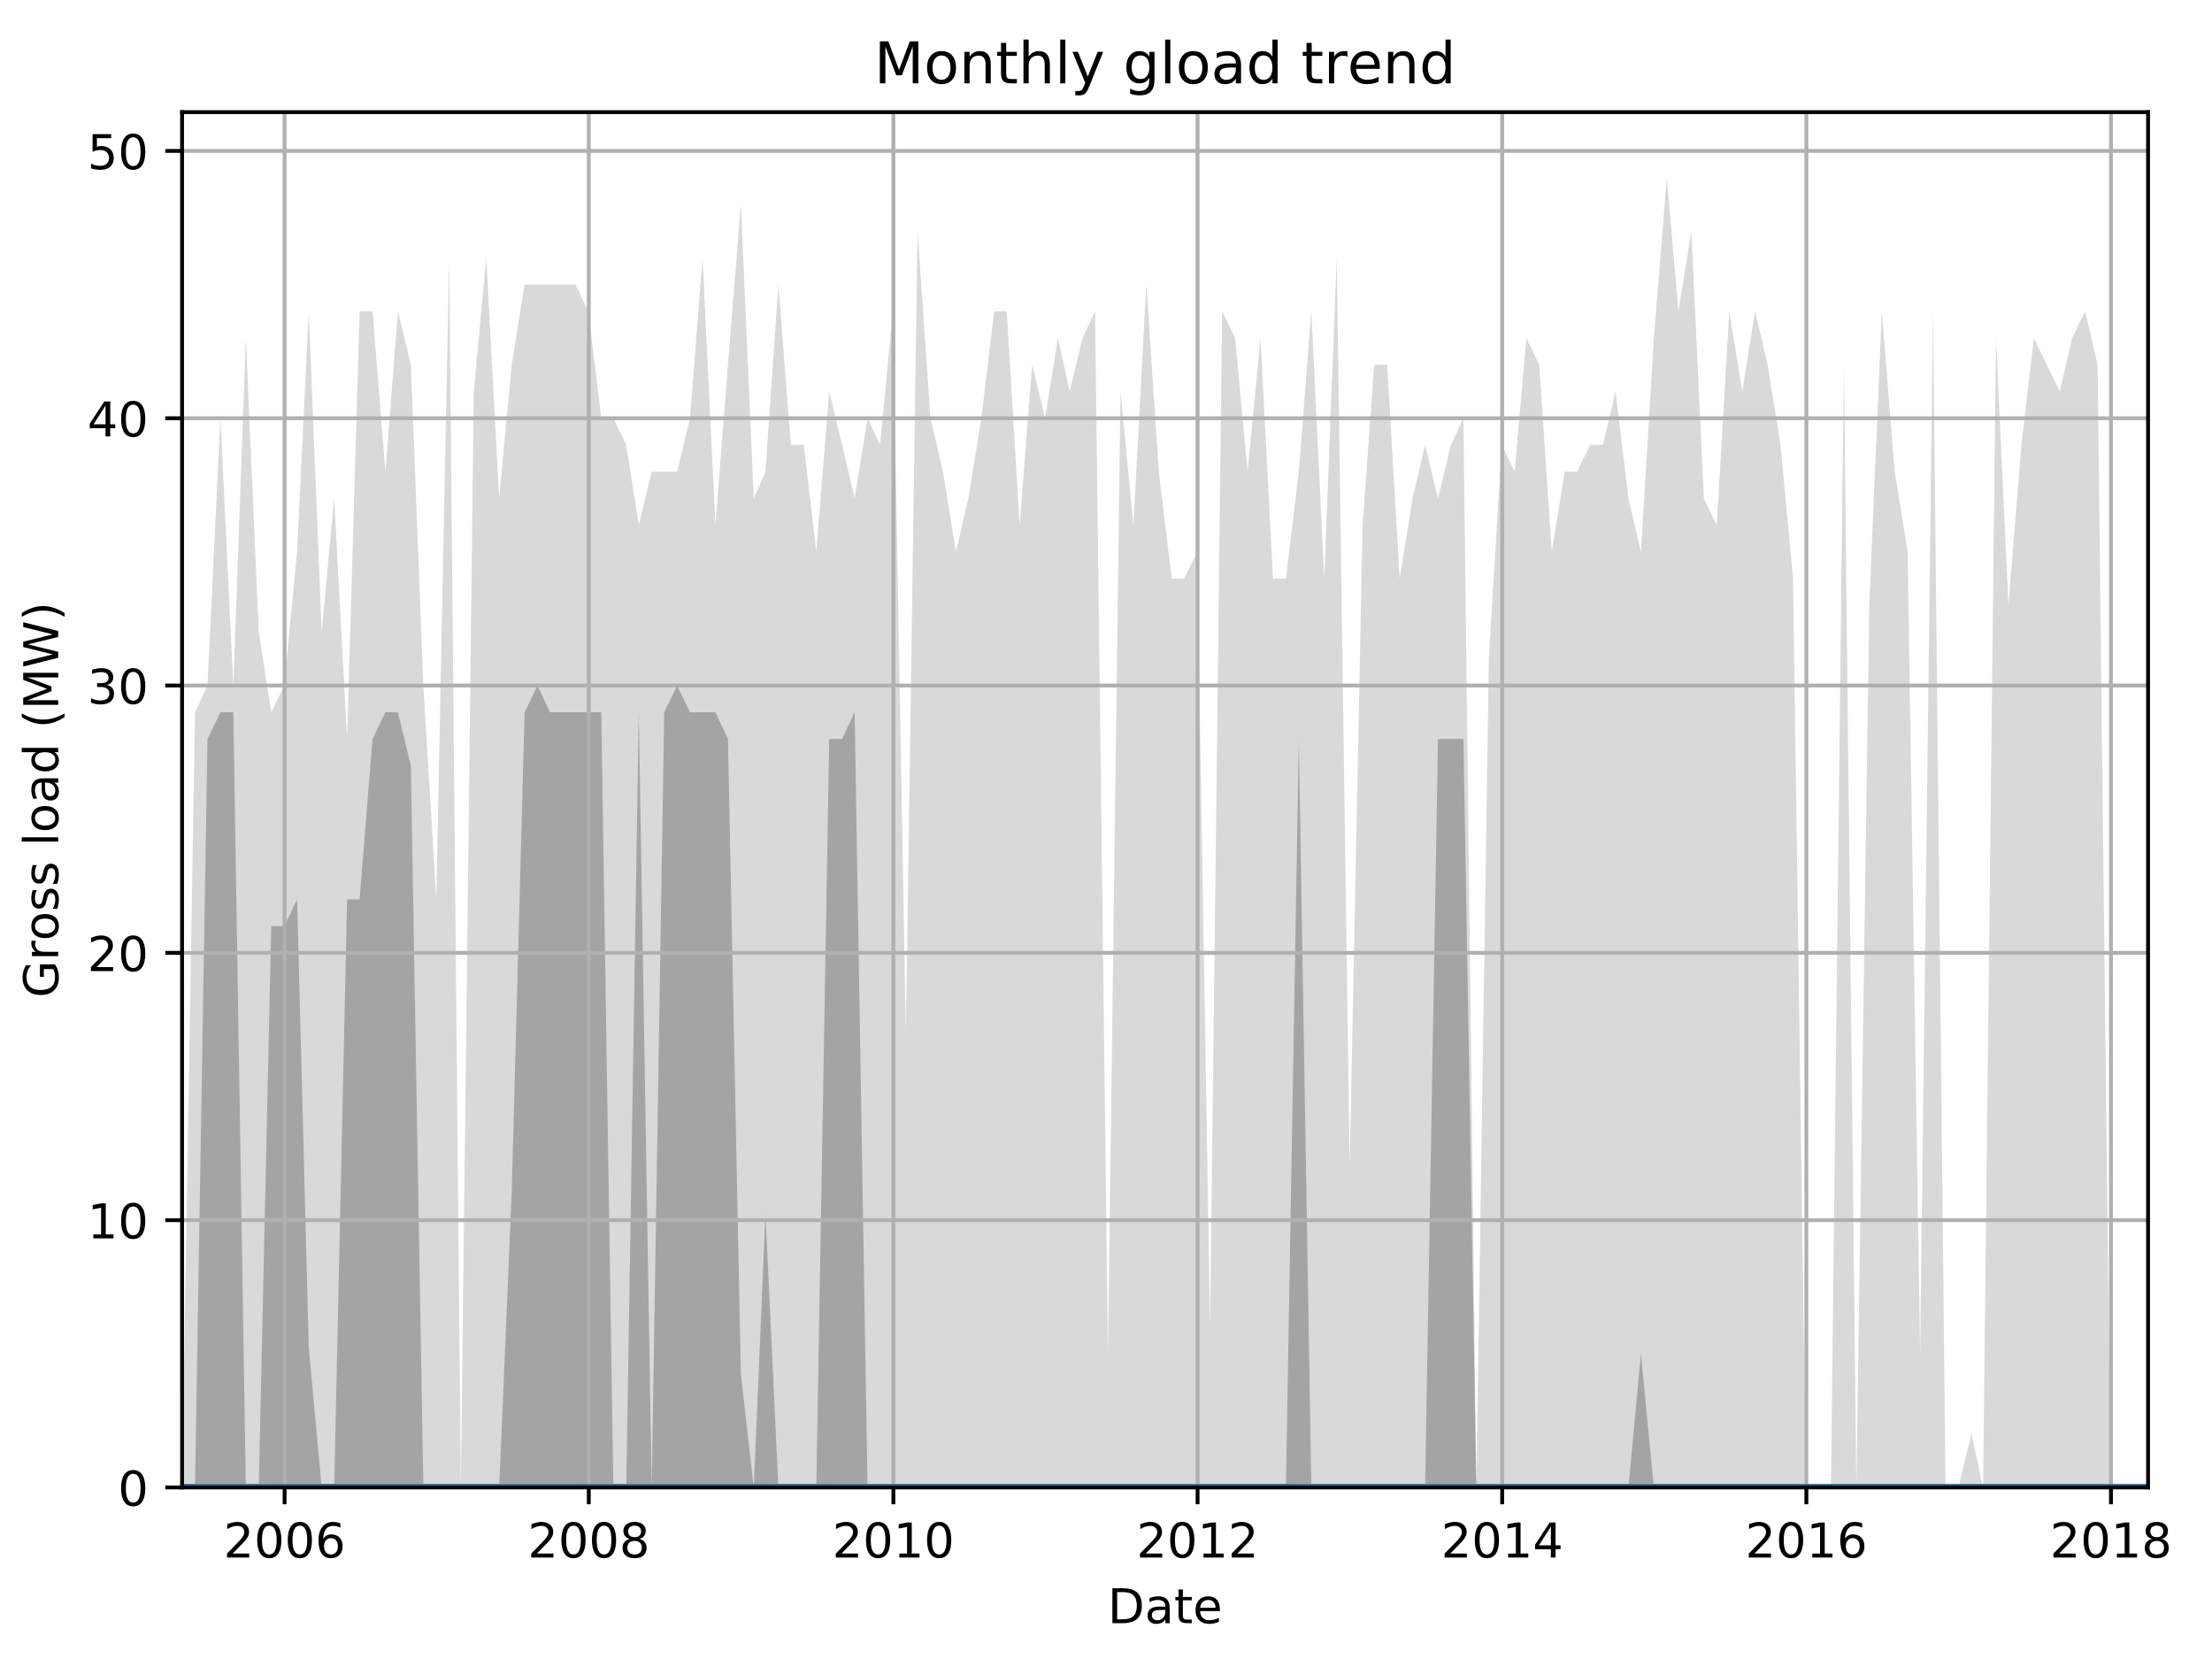 <?xml version="1.0" encoding="utf-8" standalone="no"?>
<!DOCTYPE svg PUBLIC "-//W3C//DTD SVG 1.1//EN"
  "http://www.w3.org/Graphics/SVG/1.1/DTD/svg11.dtd">
<!-- Created with matplotlib (http://matplotlib.org/) -->
<svg height="345.6pt" version="1.1" viewBox="0 0 460.8 345.6" width="460.8pt" xmlns="http://www.w3.org/2000/svg" xmlns:xlink="http://www.w3.org/1999/xlink">
 <defs>
  <style type="text/css">
*{stroke-linecap:butt;stroke-linejoin:round;}
  </style>
 </defs>
 <g id="figure_1">
  <g id="patch_1">
   <path d="M 0 345.6 
L 460.8 345.6 
L 460.8 0 
L 0 0 
z
" style="fill:none;"/>
  </g>
  <g id="axes_1">
   <g id="patch_2">
    <path d="M 37.93 309.863 
L 447.48 309.863 
L 447.48 23.365 
L 37.93 23.365 
z
" style="fill:none;"/>
   </g>
   <g id="PolyCollection_1">
    <path clip-path="url(#p8de00f3a3f)" d="M 37.93 309.863 
L 37.93 309.863 
L 40.621 309.863 
L 43.225 309.863 
L 45.916 309.863 
L 48.607 309.863 
L 51.212 309.863 
L 53.903 309.863 
L 56.507 309.863 
L 59.198 309.863 
L 61.889 309.863 
L 64.319 309.863 
L 67.01 309.863 
L 69.614 309.863 
L 72.305 309.863 
L 74.91 309.863 
L 77.6 309.863 
L 80.291 309.863 
L 82.896 309.863 
L 85.587 309.863 
L 88.191 309.863 
L 90.882 309.863 
L 93.573 309.863 
L 96.003 309.863 
L 98.694 309.863 
L 101.298 309.863 
L 103.989 309.863 
L 106.594 309.863 
L 109.285 309.863 
L 111.976 309.863 
L 114.58 309.863 
L 117.271 309.863 
L 119.875 309.863 
L 122.566 309.863 
L 125.257 309.863 
L 127.774 309.863 
L 130.465 309.863 
L 133.069 309.863 
L 135.76 309.863 
L 138.365 309.863 
L 141.056 309.863 
L 143.747 309.863 
L 146.351 309.863 
L 149.042 309.863 
L 151.646 309.863 
L 154.337 309.863 
L 157.028 309.863 
L 159.458 309.863 
L 162.149 309.863 
L 164.754 309.863 
L 167.444 309.863 
L 170.049 309.863 
L 172.74 309.863 
L 175.431 309.863 
L 178.035 309.863 
L 180.726 309.863 
L 183.33 309.863 
L 186.021 309.863 
L 188.712 309.863 
L 191.142 309.863 
L 193.833 309.863 
L 196.438 309.863 
L 199.129 309.863 
L 201.733 309.863 
L 204.424 309.863 
L 207.115 309.863 
L 209.719 309.863 
L 212.41 309.863 
L 215.014 309.863 
L 217.705 309.863 
L 220.396 309.863 
L 222.827 309.863 
L 225.518 309.863 
L 228.122 309.863 
L 230.813 309.863 
L 233.417 309.863 
L 236.108 309.863 
L 238.799 309.863 
L 241.403 309.863 
L 244.094 309.863 
L 246.698 309.863 
L 249.389 309.863 
L 252.08 309.863 
L 254.598 309.863 
L 257.288 309.863 
L 259.893 309.863 
L 262.584 309.863 
L 265.188 309.863 
L 267.879 309.863 
L 270.57 309.863 
L 273.174 309.863 
L 275.865 309.863 
L 278.469 309.863 
L 281.16 309.863 
L 283.851 309.863 
L 286.282 309.863 
L 288.973 309.863 
L 291.577 309.863 
L 294.268 309.863 
L 296.872 309.863 
L 299.563 309.863 
L 302.254 309.863 
L 304.858 309.863 
L 307.549 309.863 
L 310.153 309.863 
L 312.844 309.863 
L 315.535 309.863 
L 317.966 309.863 
L 320.657 309.863 
L 323.261 309.863 
L 325.952 309.863 
L 328.556 309.863 
L 331.247 309.863 
L 333.938 309.863 
L 336.542 309.863 
L 339.233 309.863 
L 341.837 309.863 
L 344.528 309.863 
L 347.219 309.863 
L 349.65 309.863 
L 352.341 309.863 
L 354.945 309.863 
L 357.636 309.863 
L 360.24 309.863 
L 362.931 309.863 
L 365.622 309.863 
L 368.226 309.863 
L 370.917 309.863 
L 373.521 309.863 
L 376.212 309.863 
L 378.903 309.863 
L 381.421 309.863 
L 384.112 309.863 
L 386.716 309.863 
L 389.407 309.863 
L 392.011 309.863 
L 394.702 309.863 
L 397.393 309.863 
L 399.997 309.863 
L 402.688 309.863 
L 405.292 309.863 
L 407.983 309.863 
L 410.674 309.863 
L 413.105 309.863 
L 415.796 309.863 
L 418.4 309.863 
L 421.091 309.863 
L 423.695 309.863 
L 426.386 309.863 
L 429.077 309.863 
L 431.681 309.863 
L 434.372 309.863 
L 436.976 309.863 
L 439.667 309.863 
L 442.358 309.863 
L 444.789 309.863 
L 447.48 309.863 
L 447.48 309.863 
L 447.48 309.863 
L 444.789 309.863 
L 442.358 309.863 
L 439.667 309.863 
L 436.976 75.987 
L 434.372 64.85 
L 431.681 70.419 
L 429.077 81.556 
L 426.386 75.987 
L 423.695 70.419 
L 421.091 92.693 
L 418.4 126.104 
L 415.796 70.419 
L 413.105 309.863 
L 410.674 298.727 
L 407.983 309.863 
L 405.292 309.863 
L 402.688 64.85 
L 399.997 282.021 
L 397.393 114.967 
L 394.702 98.261 
L 392.011 64.85 
L 389.407 126.104 
L 386.716 309.863 
L 384.112 75.987 
L 381.421 309.863 
L 378.903 309.863 
L 376.212 309.863 
L 373.521 120.535 
L 370.917 92.693 
L 368.226 75.987 
L 365.622 64.85 
L 362.931 81.556 
L 360.24 64.85 
L 357.636 109.398 
L 354.945 103.83 
L 352.341 48.145 
L 349.65 64.85 
L 347.219 37.008 
L 344.528 70.419 
L 341.837 114.967 
L 339.233 103.83 
L 336.542 81.556 
L 333.938 92.693 
L 331.247 92.693 
L 328.556 98.261 
L 325.952 98.261 
L 323.261 114.967 
L 320.657 75.987 
L 317.966 70.419 
L 315.535 98.261 
L 312.844 92.693 
L 310.153 137.241 
L 307.549 309.863 
L 304.858 87.124 
L 302.254 92.693 
L 299.563 103.83 
L 296.872 92.693 
L 294.268 103.83 
L 291.577 120.535 
L 288.973 75.987 
L 286.282 75.987 
L 283.851 109.398 
L 281.16 243.042 
L 278.469 53.713 
L 275.865 120.535 
L 273.174 64.85 
L 270.57 98.261 
L 267.879 120.535 
L 265.188 120.535 
L 262.584 70.419 
L 259.893 98.261 
L 257.288 70.419 
L 254.598 64.85 
L 252.08 276.453 
L 249.389 114.967 
L 246.698 120.535 
L 244.094 120.535 
L 241.403 98.261 
L 238.799 59.282 
L 236.108 109.398 
L 233.417 81.556 
L 230.813 282.021 
L 228.122 64.85 
L 225.518 70.419 
L 222.827 81.556 
L 220.396 70.419 
L 217.705 87.124 
L 215.014 75.987 
L 212.41 109.398 
L 209.719 64.85 
L 207.115 64.85 
L 204.424 87.124 
L 201.733 103.83 
L 199.129 114.967 
L 196.438 98.261 
L 193.833 87.124 
L 191.142 48.145 
L 188.712 215.199 
L 186.021 64.85 
L 183.33 92.693 
L 180.726 87.124 
L 178.035 103.83 
L 175.431 92.693 
L 172.74 81.556 
L 170.049 114.967 
L 167.444 92.693 
L 164.754 92.693 
L 162.149 59.282 
L 159.458 98.261 
L 157.028 103.83 
L 154.337 42.576 
L 151.646 75.987 
L 149.042 109.398 
L 146.351 53.713 
L 143.747 87.124 
L 141.056 98.261 
L 138.365 98.261 
L 135.76 98.261 
L 133.069 109.398 
L 130.465 92.693 
L 127.774 87.124 
L 125.257 87.124 
L 122.566 64.85 
L 119.875 59.282 
L 117.271 59.282 
L 114.58 59.282 
L 111.976 59.282 
L 109.285 59.282 
L 106.594 75.987 
L 103.989 103.83 
L 101.298 53.713 
L 98.694 81.556 
L 96.003 309.863 
L 93.573 53.713 
L 90.882 187.357 
L 88.191 142.809 
L 85.587 75.987 
L 82.896 64.85 
L 80.291 98.261 
L 77.6 64.85 
L 74.91 64.85 
L 72.305 153.946 
L 69.614 103.83 
L 67.01 131.672 
L 64.319 64.85 
L 61.889 114.967 
L 59.198 142.809 
L 56.507 148.377 
L 53.903 131.672 
L 51.212 70.419 
L 48.607 142.809 
L 45.916 87.124 
L 43.225 142.809 
L 40.621 148.377 
L 37.93 309.863 
z
" style="fill:#808080;fill-opacity:0.3;"/>
   </g>
   <g id="PolyCollection_2">
    <path clip-path="url(#p8de00f3a3f)" d="M 37.93 309.863 
L 37.93 309.863 
L 40.621 309.863 
L 43.225 309.863 
L 45.916 309.863 
L 48.607 309.863 
L 51.212 309.863 
L 53.903 309.863 
L 56.507 309.863 
L 59.198 309.863 
L 61.889 309.863 
L 64.319 309.863 
L 67.01 309.863 
L 69.614 309.863 
L 72.305 309.863 
L 74.91 309.863 
L 77.6 309.863 
L 80.291 309.863 
L 82.896 309.863 
L 85.587 309.863 
L 88.191 309.863 
L 90.882 309.863 
L 93.573 309.863 
L 96.003 309.863 
L 98.694 309.863 
L 101.298 309.863 
L 103.989 309.863 
L 106.594 309.863 
L 109.285 309.863 
L 111.976 309.863 
L 114.58 309.863 
L 117.271 309.863 
L 119.875 309.863 
L 122.566 309.863 
L 125.257 309.863 
L 127.774 309.863 
L 130.465 309.863 
L 133.069 309.863 
L 135.76 309.863 
L 138.365 309.863 
L 141.056 309.863 
L 143.747 309.863 
L 146.351 309.863 
L 149.042 309.863 
L 151.646 309.863 
L 154.337 309.863 
L 157.028 309.863 
L 159.458 309.863 
L 162.149 309.863 
L 164.754 309.863 
L 167.444 309.863 
L 170.049 309.863 
L 172.74 309.863 
L 175.431 309.863 
L 178.035 309.863 
L 180.726 309.863 
L 183.33 309.863 
L 186.021 309.863 
L 188.712 309.863 
L 191.142 309.863 
L 193.833 309.863 
L 196.438 309.863 
L 199.129 309.863 
L 201.733 309.863 
L 204.424 309.863 
L 207.115 309.863 
L 209.719 309.863 
L 212.41 309.863 
L 215.014 309.863 
L 217.705 309.863 
L 220.396 309.863 
L 222.827 309.863 
L 225.518 309.863 
L 228.122 309.863 
L 230.813 309.863 
L 233.417 309.863 
L 236.108 309.863 
L 238.799 309.863 
L 241.403 309.863 
L 244.094 309.863 
L 246.698 309.863 
L 249.389 309.863 
L 252.08 309.863 
L 254.598 309.863 
L 257.288 309.863 
L 259.893 309.863 
L 262.584 309.863 
L 265.188 309.863 
L 267.879 309.863 
L 270.57 309.863 
L 273.174 309.863 
L 275.865 309.863 
L 278.469 309.863 
L 281.16 309.863 
L 283.851 309.863 
L 286.282 309.863 
L 288.973 309.863 
L 291.577 309.863 
L 294.268 309.863 
L 296.872 309.863 
L 299.563 309.863 
L 302.254 309.863 
L 304.858 309.863 
L 307.549 309.863 
L 310.153 309.863 
L 312.844 309.863 
L 315.535 309.863 
L 317.966 309.863 
L 320.657 309.863 
L 323.261 309.863 
L 325.952 309.863 
L 328.556 309.863 
L 331.247 309.863 
L 333.938 309.863 
L 336.542 309.863 
L 339.233 309.863 
L 341.837 309.863 
L 344.528 309.863 
L 347.219 309.863 
L 349.65 309.863 
L 352.341 309.863 
L 354.945 309.863 
L 357.636 309.863 
L 360.24 309.863 
L 362.931 309.863 
L 365.622 309.863 
L 368.226 309.863 
L 370.917 309.863 
L 373.521 309.863 
L 376.212 309.863 
L 378.903 309.863 
L 381.421 309.863 
L 384.112 309.863 
L 386.716 309.863 
L 389.407 309.863 
L 392.011 309.863 
L 394.702 309.863 
L 397.393 309.863 
L 399.997 309.863 
L 402.688 309.863 
L 405.292 309.863 
L 407.983 309.863 
L 410.674 309.863 
L 413.105 309.863 
L 415.796 309.863 
L 418.4 309.863 
L 421.091 309.863 
L 423.695 309.863 
L 426.386 309.863 
L 429.077 309.863 
L 431.681 309.863 
L 434.372 309.863 
L 436.976 309.863 
L 439.667 309.863 
L 442.358 309.863 
L 444.789 309.863 
L 447.48 309.863 
L 447.48 309.863 
L 447.48 309.863 
L 444.789 309.863 
L 442.358 309.863 
L 439.667 309.863 
L 436.976 309.863 
L 434.372 309.863 
L 431.681 309.863 
L 429.077 309.863 
L 426.386 309.863 
L 423.695 309.863 
L 421.091 309.863 
L 418.4 309.863 
L 415.796 309.863 
L 413.105 309.863 
L 410.674 309.863 
L 407.983 309.863 
L 405.292 309.863 
L 402.688 309.863 
L 399.997 309.863 
L 397.393 309.863 
L 394.702 309.863 
L 392.011 309.863 
L 389.407 309.863 
L 386.716 309.863 
L 384.112 309.863 
L 381.421 309.863 
L 378.903 309.863 
L 376.212 309.863 
L 373.521 309.863 
L 370.917 309.863 
L 368.226 309.863 
L 365.622 309.863 
L 362.931 309.863 
L 360.24 309.863 
L 357.636 309.863 
L 354.945 309.863 
L 352.341 309.863 
L 349.65 309.863 
L 347.219 309.863 
L 344.528 309.863 
L 341.837 282.021 
L 339.233 309.863 
L 336.542 309.863 
L 333.938 309.863 
L 331.247 309.863 
L 328.556 309.863 
L 325.952 309.863 
L 323.261 309.863 
L 320.657 309.863 
L 317.966 309.863 
L 315.535 309.863 
L 312.844 309.863 
L 310.153 309.863 
L 307.549 309.863 
L 304.858 153.946 
L 302.254 153.946 
L 299.563 153.946 
L 296.872 309.863 
L 294.268 309.863 
L 291.577 309.863 
L 288.973 309.863 
L 286.282 309.863 
L 283.851 309.863 
L 281.16 309.863 
L 278.469 309.863 
L 275.865 309.863 
L 273.174 309.863 
L 270.57 153.946 
L 267.879 309.863 
L 265.188 309.863 
L 262.584 309.863 
L 259.893 309.863 
L 257.288 309.863 
L 254.598 309.863 
L 252.08 309.863 
L 249.389 309.863 
L 246.698 309.863 
L 244.094 309.863 
L 241.403 309.863 
L 238.799 309.863 
L 236.108 309.863 
L 233.417 309.863 
L 230.813 309.863 
L 228.122 309.863 
L 225.518 309.863 
L 222.827 309.863 
L 220.396 309.863 
L 217.705 309.863 
L 215.014 309.863 
L 212.41 309.863 
L 209.719 309.863 
L 207.115 309.863 
L 204.424 309.863 
L 201.733 309.863 
L 199.129 309.863 
L 196.438 309.863 
L 193.833 309.863 
L 191.142 309.863 
L 188.712 309.863 
L 186.021 309.863 
L 183.33 309.863 
L 180.726 309.863 
L 178.035 148.377 
L 175.431 153.946 
L 172.74 153.946 
L 170.049 309.863 
L 167.444 309.863 
L 164.754 309.863 
L 162.149 309.863 
L 159.458 252.787 
L 157.028 309.863 
L 154.337 286.197 
L 151.646 153.946 
L 149.042 148.377 
L 146.351 148.377 
L 143.747 148.377 
L 141.056 142.809 
L 138.365 148.377 
L 135.76 309.863 
L 133.069 148.377 
L 130.465 309.863 
L 127.774 309.863 
L 125.257 148.377 
L 122.566 148.377 
L 119.875 148.377 
L 117.271 148.377 
L 114.58 148.377 
L 111.976 142.809 
L 109.285 148.377 
L 106.594 248.61 
L 103.989 309.863 
L 101.298 309.863 
L 98.694 309.863 
L 96.003 309.863 
L 93.573 309.863 
L 90.882 309.863 
L 88.191 309.863 
L 85.587 159.514 
L 82.896 148.377 
L 80.291 148.377 
L 77.6 153.946 
L 74.91 187.357 
L 72.305 187.357 
L 69.614 309.863 
L 67.01 309.863 
L 64.319 280.629 
L 61.889 187.357 
L 59.198 192.925 
L 56.507 192.925 
L 53.903 309.863 
L 51.212 309.863 
L 48.607 148.377 
L 45.916 148.377 
L 43.225 153.946 
L 40.621 309.863 
L 37.93 309.863 
z
" style="fill:#808080;fill-opacity:0.6;"/>
   </g>
   <g id="matplotlib.axis_1">
    <g id="xtick_1">
     <g id="line2d_1">
      <path clip-path="url(#p8de00f3a3f)" d="M 59.284 309.863 
L 59.284 23.365 
" style="fill:none;stroke:#b0b0b0;stroke-linecap:square;stroke-width:0.8;"/>
     </g>
     <g id="line2d_2">
      <defs>
       <path d="M 0 0 
L 0 3.5 
" id="maf3aceee8d" style="stroke:#000000;stroke-width:0.8;"/>
      </defs>
      <g>
       <use style="stroke:#000000;stroke-width:0.8;" x="59.284" xlink:href="#maf3aceee8d" y="309.863"/>
      </g>
     </g>
     <g id="text_1">
      <!-- 2006 -->
      <defs>
       <path d="M 19.188 8.297 
L 53.609 8.297 
L 53.609 0 
L 7.328 0 
L 7.328 8.297 
Q 12.938 14.109 22.625 23.891 
Q 32.328 33.688 34.812 36.531 
Q 39.547 41.844 41.422 45.531 
Q 43.312 49.219 43.312 52.781 
Q 43.312 58.594 39.234 62.25 
Q 35.156 65.922 28.609 65.922 
Q 23.969 65.922 18.812 64.312 
Q 13.672 62.703 7.812 59.422 
L 7.812 69.391 
Q 13.766 71.781 18.938 73 
Q 24.125 74.219 28.422 74.219 
Q 39.75 74.219 46.484 68.547 
Q 53.219 62.891 53.219 53.422 
Q 53.219 48.922 51.531 44.891 
Q 49.859 40.875 45.406 35.406 
Q 44.188 33.984 37.641 27.219 
Q 31.109 20.453 19.188 8.297 
z
" id="DejaVuSans-32"/>
       <path d="M 31.781 66.406 
Q 24.172 66.406 20.328 58.906 
Q 16.5 51.422 16.5 36.375 
Q 16.5 21.391 20.328 13.891 
Q 24.172 6.391 31.781 6.391 
Q 39.453 6.391 43.281 13.891 
Q 47.125 21.391 47.125 36.375 
Q 47.125 51.422 43.281 58.906 
Q 39.453 66.406 31.781 66.406 
z
M 31.781 74.219 
Q 44.047 74.219 50.516 64.516 
Q 56.984 54.828 56.984 36.375 
Q 56.984 17.969 50.516 8.266 
Q 44.047 -1.422 31.781 -1.422 
Q 19.531 -1.422 13.062 8.266 
Q 6.594 17.969 6.594 36.375 
Q 6.594 54.828 13.062 64.516 
Q 19.531 74.219 31.781 74.219 
z
" id="DejaVuSans-30"/>
       <path d="M 33.016 40.375 
Q 26.375 40.375 22.484 35.828 
Q 18.609 31.297 18.609 23.391 
Q 18.609 15.531 22.484 10.953 
Q 26.375 6.391 33.016 6.391 
Q 39.656 6.391 43.531 10.953 
Q 47.406 15.531 47.406 23.391 
Q 47.406 31.297 43.531 35.828 
Q 39.656 40.375 33.016 40.375 
z
M 52.594 71.297 
L 52.594 62.312 
Q 48.875 64.062 45.094 64.984 
Q 41.312 65.922 37.594 65.922 
Q 27.828 65.922 22.672 59.328 
Q 17.531 52.734 16.797 39.406 
Q 19.672 43.656 24.016 45.922 
Q 28.375 48.188 33.594 48.188 
Q 44.578 48.188 50.953 41.516 
Q 57.328 34.859 57.328 23.391 
Q 57.328 12.156 50.688 5.359 
Q 44.047 -1.422 33.016 -1.422 
Q 20.359 -1.422 13.672 8.266 
Q 6.984 17.969 6.984 36.375 
Q 6.984 53.656 15.188 63.938 
Q 23.391 74.219 37.203 74.219 
Q 40.922 74.219 44.703 73.484 
Q 48.484 72.75 52.594 71.297 
z
" id="DejaVuSans-36"/>
      </defs>
      <g transform="translate(46.559 324.462)scale(0.1 -0.1)">
       <use xlink:href="#DejaVuSans-32"/>
       <use x="63.623" xlink:href="#DejaVuSans-30"/>
       <use x="127.246" xlink:href="#DejaVuSans-30"/>
       <use x="190.869" xlink:href="#DejaVuSans-36"/>
      </g>
     </g>
    </g>
    <g id="xtick_2">
     <g id="line2d_3">
      <path clip-path="url(#p8de00f3a3f)" d="M 122.653 309.863 
L 122.653 23.365 
" style="fill:none;stroke:#b0b0b0;stroke-linecap:square;stroke-width:0.8;"/>
     </g>
     <g id="line2d_4">
      <g>
       <use style="stroke:#000000;stroke-width:0.8;" x="122.653" xlink:href="#maf3aceee8d" y="309.863"/>
      </g>
     </g>
     <g id="text_2">
      <!-- 2008 -->
      <defs>
       <path d="M 31.781 34.625 
Q 24.75 34.625 20.719 30.859 
Q 16.703 27.094 16.703 20.516 
Q 16.703 13.922 20.719 10.156 
Q 24.75 6.391 31.781 6.391 
Q 38.812 6.391 42.859 10.172 
Q 46.922 13.969 46.922 20.516 
Q 46.922 27.094 42.891 30.859 
Q 38.875 34.625 31.781 34.625 
z
M 21.922 38.812 
Q 15.578 40.375 12.031 44.719 
Q 8.5 49.078 8.5 55.328 
Q 8.5 64.062 14.719 69.141 
Q 20.953 74.219 31.781 74.219 
Q 42.672 74.219 48.875 69.141 
Q 55.078 64.062 55.078 55.328 
Q 55.078 49.078 51.531 44.719 
Q 48 40.375 41.703 38.812 
Q 48.828 37.156 52.797 32.312 
Q 56.781 27.484 56.781 20.516 
Q 56.781 9.906 50.312 4.234 
Q 43.844 -1.422 31.781 -1.422 
Q 19.734 -1.422 13.25 4.234 
Q 6.781 9.906 6.781 20.516 
Q 6.781 27.484 10.781 32.312 
Q 14.797 37.156 21.922 38.812 
z
M 18.312 54.391 
Q 18.312 48.734 21.844 45.562 
Q 25.391 42.391 31.781 42.391 
Q 38.141 42.391 41.719 45.562 
Q 45.312 48.734 45.312 54.391 
Q 45.312 60.062 41.719 63.234 
Q 38.141 66.406 31.781 66.406 
Q 25.391 66.406 21.844 63.234 
Q 18.312 60.062 18.312 54.391 
z
" id="DejaVuSans-38"/>
      </defs>
      <g transform="translate(109.928 324.462)scale(0.1 -0.1)">
       <use xlink:href="#DejaVuSans-32"/>
       <use x="63.623" xlink:href="#DejaVuSans-30"/>
       <use x="127.246" xlink:href="#DejaVuSans-30"/>
       <use x="190.869" xlink:href="#DejaVuSans-38"/>
      </g>
     </g>
    </g>
    <g id="xtick_3">
     <g id="line2d_5">
      <path clip-path="url(#p8de00f3a3f)" d="M 186.108 309.863 
L 186.108 23.365 
" style="fill:none;stroke:#b0b0b0;stroke-linecap:square;stroke-width:0.8;"/>
     </g>
     <g id="line2d_6">
      <g>
       <use style="stroke:#000000;stroke-width:0.8;" x="186.108" xlink:href="#maf3aceee8d" y="309.863"/>
      </g>
     </g>
     <g id="text_3">
      <!-- 2010 -->
      <defs>
       <path d="M 12.406 8.297 
L 28.516 8.297 
L 28.516 63.922 
L 10.984 60.406 
L 10.984 69.391 
L 28.422 72.906 
L 38.281 72.906 
L 38.281 8.297 
L 54.391 8.297 
L 54.391 0 
L 12.406 0 
z
" id="DejaVuSans-31"/>
      </defs>
      <g transform="translate(173.383 324.462)scale(0.1 -0.1)">
       <use xlink:href="#DejaVuSans-32"/>
       <use x="63.623" xlink:href="#DejaVuSans-30"/>
       <use x="127.246" xlink:href="#DejaVuSans-31"/>
       <use x="190.869" xlink:href="#DejaVuSans-30"/>
      </g>
     </g>
    </g>
    <g id="xtick_4">
     <g id="line2d_7">
      <path clip-path="url(#p8de00f3a3f)" d="M 249.476 309.863 
L 249.476 23.365 
" style="fill:none;stroke:#b0b0b0;stroke-linecap:square;stroke-width:0.8;"/>
     </g>
     <g id="line2d_8">
      <g>
       <use style="stroke:#000000;stroke-width:0.8;" x="249.476" xlink:href="#maf3aceee8d" y="309.863"/>
      </g>
     </g>
     <g id="text_4">
      <!-- 2012 -->
      <g transform="translate(236.751 324.462)scale(0.1 -0.1)">
       <use xlink:href="#DejaVuSans-32"/>
       <use x="63.623" xlink:href="#DejaVuSans-30"/>
       <use x="127.246" xlink:href="#DejaVuSans-31"/>
       <use x="190.869" xlink:href="#DejaVuSans-32"/>
      </g>
     </g>
    </g>
    <g id="xtick_5">
     <g id="line2d_9">
      <path clip-path="url(#p8de00f3a3f)" d="M 312.931 309.863 
L 312.931 23.365 
" style="fill:none;stroke:#b0b0b0;stroke-linecap:square;stroke-width:0.8;"/>
     </g>
     <g id="line2d_10">
      <g>
       <use style="stroke:#000000;stroke-width:0.8;" x="312.931" xlink:href="#maf3aceee8d" y="309.863"/>
      </g>
     </g>
     <g id="text_5">
      <!-- 2014 -->
      <defs>
       <path d="M 37.797 64.312 
L 12.891 25.391 
L 37.797 25.391 
z
M 35.203 72.906 
L 47.609 72.906 
L 47.609 25.391 
L 58.016 25.391 
L 58.016 17.188 
L 47.609 17.188 
L 47.609 0 
L 37.797 0 
L 37.797 17.188 
L 4.891 17.188 
L 4.891 26.703 
z
" id="DejaVuSans-34"/>
      </defs>
      <g transform="translate(300.206 324.462)scale(0.1 -0.1)">
       <use xlink:href="#DejaVuSans-32"/>
       <use x="63.623" xlink:href="#DejaVuSans-30"/>
       <use x="127.246" xlink:href="#DejaVuSans-31"/>
       <use x="190.869" xlink:href="#DejaVuSans-34"/>
      </g>
     </g>
    </g>
    <g id="xtick_6">
     <g id="line2d_11">
      <path clip-path="url(#p8de00f3a3f)" d="M 376.299 309.863 
L 376.299 23.365 
" style="fill:none;stroke:#b0b0b0;stroke-linecap:square;stroke-width:0.8;"/>
     </g>
     <g id="line2d_12">
      <g>
       <use style="stroke:#000000;stroke-width:0.8;" x="376.299" xlink:href="#maf3aceee8d" y="309.863"/>
      </g>
     </g>
     <g id="text_6">
      <!-- 2016 -->
      <g transform="translate(363.574 324.462)scale(0.1 -0.1)">
       <use xlink:href="#DejaVuSans-32"/>
       <use x="63.623" xlink:href="#DejaVuSans-30"/>
       <use x="127.246" xlink:href="#DejaVuSans-31"/>
       <use x="190.869" xlink:href="#DejaVuSans-36"/>
      </g>
     </g>
    </g>
    <g id="xtick_7">
     <g id="line2d_13">
      <path clip-path="url(#p8de00f3a3f)" d="M 439.754 309.863 
L 439.754 23.365 
" style="fill:none;stroke:#b0b0b0;stroke-linecap:square;stroke-width:0.8;"/>
     </g>
     <g id="line2d_14">
      <g>
       <use style="stroke:#000000;stroke-width:0.8;" x="439.754" xlink:href="#maf3aceee8d" y="309.863"/>
      </g>
     </g>
     <g id="text_7">
      <!-- 2018 -->
      <g transform="translate(427.029 324.462)scale(0.1 -0.1)">
       <use xlink:href="#DejaVuSans-32"/>
       <use x="63.623" xlink:href="#DejaVuSans-30"/>
       <use x="127.246" xlink:href="#DejaVuSans-31"/>
       <use x="190.869" xlink:href="#DejaVuSans-38"/>
      </g>
     </g>
    </g>
    <g id="text_8">
     <!-- Date -->
     <defs>
      <path d="M 19.672 64.797 
L 19.672 8.109 
L 31.594 8.109 
Q 46.688 8.109 53.688 14.938 
Q 60.688 21.781 60.688 36.531 
Q 60.688 51.172 53.688 57.984 
Q 46.688 64.797 31.594 64.797 
z
M 9.812 72.906 
L 30.078 72.906 
Q 51.266 72.906 61.172 64.094 
Q 71.094 55.281 71.094 36.531 
Q 71.094 17.672 61.125 8.828 
Q 51.172 0 30.078 0 
L 9.812 0 
z
" id="DejaVuSans-44"/>
      <path d="M 34.281 27.484 
Q 23.391 27.484 19.188 25 
Q 14.984 22.516 14.984 16.5 
Q 14.984 11.719 18.141 8.906 
Q 21.297 6.109 26.703 6.109 
Q 34.188 6.109 38.703 11.406 
Q 43.219 16.703 43.219 25.484 
L 43.219 27.484 
z
M 52.203 31.203 
L 52.203 0 
L 43.219 0 
L 43.219 8.297 
Q 40.141 3.328 35.547 0.953 
Q 30.953 -1.422 24.312 -1.422 
Q 15.922 -1.422 10.953 3.297 
Q 6 8.016 6 15.922 
Q 6 25.141 12.172 29.828 
Q 18.359 34.516 30.609 34.516 
L 43.219 34.516 
L 43.219 35.406 
Q 43.219 41.609 39.141 45 
Q 35.062 48.391 27.688 48.391 
Q 23 48.391 18.547 47.266 
Q 14.109 46.141 10.016 43.891 
L 10.016 52.203 
Q 14.938 54.109 19.578 55.047 
Q 24.219 56 28.609 56 
Q 40.484 56 46.344 49.844 
Q 52.203 43.703 52.203 31.203 
z
" id="DejaVuSans-61"/>
      <path d="M 18.312 70.219 
L 18.312 54.688 
L 36.812 54.688 
L 36.812 47.703 
L 18.312 47.703 
L 18.312 18.016 
Q 18.312 11.328 20.141 9.422 
Q 21.969 7.516 27.594 7.516 
L 36.812 7.516 
L 36.812 0 
L 27.594 0 
Q 17.188 0 13.234 3.875 
Q 9.281 7.766 9.281 18.016 
L 9.281 47.703 
L 2.688 47.703 
L 2.688 54.688 
L 9.281 54.688 
L 9.281 70.219 
z
" id="DejaVuSans-74"/>
      <path d="M 56.203 29.594 
L 56.203 25.203 
L 14.891 25.203 
Q 15.484 15.922 20.484 11.062 
Q 25.484 6.203 34.422 6.203 
Q 39.594 6.203 44.453 7.469 
Q 49.312 8.734 54.109 11.281 
L 54.109 2.781 
Q 49.266 0.734 44.188 -0.344 
Q 39.109 -1.422 33.891 -1.422 
Q 20.797 -1.422 13.156 6.188 
Q 5.516 13.812 5.516 26.812 
Q 5.516 40.234 12.766 48.109 
Q 20.016 56 32.328 56 
Q 43.359 56 49.781 48.891 
Q 56.203 41.797 56.203 29.594 
z
M 47.219 32.234 
Q 47.125 39.594 43.094 43.984 
Q 39.062 48.391 32.422 48.391 
Q 24.906 48.391 20.391 44.141 
Q 15.875 39.891 15.188 32.172 
z
" id="DejaVuSans-65"/>
     </defs>
     <g transform="translate(230.754 338.14)scale(0.1 -0.1)">
      <use xlink:href="#DejaVuSans-44"/>
      <use x="77.002" xlink:href="#DejaVuSans-61"/>
      <use x="138.281" xlink:href="#DejaVuSans-74"/>
      <use x="177.49" xlink:href="#DejaVuSans-65"/>
     </g>
    </g>
   </g>
   <g id="matplotlib.axis_2">
    <g id="ytick_1">
     <g id="line2d_15">
      <path clip-path="url(#p8de00f3a3f)" d="M 37.93 309.863 
L 447.48 309.863 
" style="fill:none;stroke:#b0b0b0;stroke-linecap:square;stroke-width:0.8;"/>
     </g>
     <g id="line2d_16">
      <defs>
       <path d="M 0 0 
L -3.5 0 
" id="m7817865d44" style="stroke:#000000;stroke-width:0.8;"/>
      </defs>
      <g>
       <use style="stroke:#000000;stroke-width:0.8;" x="37.93" xlink:href="#m7817865d44" y="309.863"/>
      </g>
     </g>
     <g id="text_9">
      <!-- 0 -->
      <g transform="translate(24.568 313.663)scale(0.1 -0.1)">
       <use xlink:href="#DejaVuSans-30"/>
      </g>
     </g>
    </g>
    <g id="ytick_2">
     <g id="line2d_17">
      <path clip-path="url(#p8de00f3a3f)" d="M 37.93 254.179 
L 447.48 254.179 
" style="fill:none;stroke:#b0b0b0;stroke-linecap:square;stroke-width:0.8;"/>
     </g>
     <g id="line2d_18">
      <g>
       <use style="stroke:#000000;stroke-width:0.8;" x="37.93" xlink:href="#m7817865d44" y="254.179"/>
      </g>
     </g>
     <g id="text_10">
      <!-- 10 -->
      <g transform="translate(18.205 257.978)scale(0.1 -0.1)">
       <use xlink:href="#DejaVuSans-31"/>
       <use x="63.623" xlink:href="#DejaVuSans-30"/>
      </g>
     </g>
    </g>
    <g id="ytick_3">
     <g id="line2d_19">
      <path clip-path="url(#p8de00f3a3f)" d="M 37.93 198.494 
L 447.48 198.494 
" style="fill:none;stroke:#b0b0b0;stroke-linecap:square;stroke-width:0.8;"/>
     </g>
     <g id="line2d_20">
      <g>
       <use style="stroke:#000000;stroke-width:0.8;" x="37.93" xlink:href="#m7817865d44" y="198.494"/>
      </g>
     </g>
     <g id="text_11">
      <!-- 20 -->
      <g transform="translate(18.205 202.293)scale(0.1 -0.1)">
       <use xlink:href="#DejaVuSans-32"/>
       <use x="63.623" xlink:href="#DejaVuSans-30"/>
      </g>
     </g>
    </g>
    <g id="ytick_4">
     <g id="line2d_21">
      <path clip-path="url(#p8de00f3a3f)" d="M 37.93 142.809 
L 447.48 142.809 
" style="fill:none;stroke:#b0b0b0;stroke-linecap:square;stroke-width:0.8;"/>
     </g>
     <g id="line2d_22">
      <g>
       <use style="stroke:#000000;stroke-width:0.8;" x="37.93" xlink:href="#m7817865d44" y="142.809"/>
      </g>
     </g>
     <g id="text_12">
      <!-- 30 -->
      <defs>
       <path d="M 40.578 39.312 
Q 47.656 37.797 51.625 33 
Q 55.609 28.219 55.609 21.188 
Q 55.609 10.406 48.188 4.484 
Q 40.766 -1.422 27.094 -1.422 
Q 22.516 -1.422 17.656 -0.516 
Q 12.797 0.391 7.625 2.203 
L 7.625 11.719 
Q 11.719 9.328 16.594 8.109 
Q 21.484 6.891 26.812 6.891 
Q 36.078 6.891 40.938 10.547 
Q 45.797 14.203 45.797 21.188 
Q 45.797 27.641 41.281 31.266 
Q 36.766 34.906 28.719 34.906 
L 20.219 34.906 
L 20.219 43.016 
L 29.109 43.016 
Q 36.375 43.016 40.234 45.922 
Q 44.094 48.828 44.094 54.297 
Q 44.094 59.906 40.109 62.906 
Q 36.141 65.922 28.719 65.922 
Q 24.656 65.922 20.016 65.031 
Q 15.375 64.156 9.812 62.312 
L 9.812 71.094 
Q 15.438 72.656 20.344 73.438 
Q 25.25 74.219 29.594 74.219 
Q 40.828 74.219 47.359 69.109 
Q 53.906 64.016 53.906 55.328 
Q 53.906 49.266 50.438 45.094 
Q 46.969 40.922 40.578 39.312 
z
" id="DejaVuSans-33"/>
      </defs>
      <g transform="translate(18.205 146.608)scale(0.1 -0.1)">
       <use xlink:href="#DejaVuSans-33"/>
       <use x="63.623" xlink:href="#DejaVuSans-30"/>
      </g>
     </g>
    </g>
    <g id="ytick_5">
     <g id="line2d_23">
      <path clip-path="url(#p8de00f3a3f)" d="M 37.93 87.124 
L 447.48 87.124 
" style="fill:none;stroke:#b0b0b0;stroke-linecap:square;stroke-width:0.8;"/>
     </g>
     <g id="line2d_24">
      <g>
       <use style="stroke:#000000;stroke-width:0.8;" x="37.93" xlink:href="#m7817865d44" y="87.124"/>
      </g>
     </g>
     <g id="text_13">
      <!-- 40 -->
      <g transform="translate(18.205 90.923)scale(0.1 -0.1)">
       <use xlink:href="#DejaVuSans-34"/>
       <use x="63.623" xlink:href="#DejaVuSans-30"/>
      </g>
     </g>
    </g>
    <g id="ytick_6">
     <g id="line2d_25">
      <path clip-path="url(#p8de00f3a3f)" d="M 37.93 31.439 
L 447.48 31.439 
" style="fill:none;stroke:#b0b0b0;stroke-linecap:square;stroke-width:0.8;"/>
     </g>
     <g id="line2d_26">
      <g>
       <use style="stroke:#000000;stroke-width:0.8;" x="37.93" xlink:href="#m7817865d44" y="31.439"/>
      </g>
     </g>
     <g id="text_14">
      <!-- 50 -->
      <defs>
       <path d="M 10.797 72.906 
L 49.516 72.906 
L 49.516 64.594 
L 19.828 64.594 
L 19.828 46.734 
Q 21.969 47.469 24.109 47.828 
Q 26.266 48.188 28.422 48.188 
Q 40.625 48.188 47.75 41.5 
Q 54.891 34.812 54.891 23.391 
Q 54.891 11.625 47.562 5.094 
Q 40.234 -1.422 26.906 -1.422 
Q 22.312 -1.422 17.547 -0.641 
Q 12.797 0.141 7.719 1.703 
L 7.719 11.625 
Q 12.109 9.234 16.797 8.062 
Q 21.484 6.891 26.703 6.891 
Q 35.156 6.891 40.078 11.328 
Q 45.016 15.766 45.016 23.391 
Q 45.016 31 40.078 35.438 
Q 35.156 39.891 26.703 39.891 
Q 22.75 39.891 18.812 39.016 
Q 14.891 38.141 10.797 36.281 
z
" id="DejaVuSans-35"/>
      </defs>
      <g transform="translate(18.205 35.239)scale(0.1 -0.1)">
       <use xlink:href="#DejaVuSans-35"/>
       <use x="63.623" xlink:href="#DejaVuSans-30"/>
      </g>
     </g>
    </g>
    <g id="text_15">
     <!-- Gross load (MW) -->
     <defs>
      <path d="M 59.516 10.406 
L 59.516 29.984 
L 43.406 29.984 
L 43.406 38.094 
L 69.281 38.094 
L 69.281 6.781 
Q 63.578 2.734 56.688 0.656 
Q 49.812 -1.422 42 -1.422 
Q 24.906 -1.422 15.25 8.562 
Q 5.609 18.562 5.609 36.375 
Q 5.609 54.25 15.25 64.234 
Q 24.906 74.219 42 74.219 
Q 49.125 74.219 55.547 72.453 
Q 61.969 70.703 67.391 67.281 
L 67.391 56.781 
Q 61.922 61.422 55.766 63.766 
Q 49.609 66.109 42.828 66.109 
Q 29.438 66.109 22.719 58.641 
Q 16.016 51.172 16.016 36.375 
Q 16.016 21.625 22.719 14.156 
Q 29.438 6.688 42.828 6.688 
Q 48.047 6.688 52.141 7.594 
Q 56.25 8.5 59.516 10.406 
z
" id="DejaVuSans-47"/>
      <path d="M 41.109 46.297 
Q 39.594 47.172 37.812 47.578 
Q 36.031 48 33.891 48 
Q 26.266 48 22.188 43.047 
Q 18.109 38.094 18.109 28.812 
L 18.109 0 
L 9.078 0 
L 9.078 54.688 
L 18.109 54.688 
L 18.109 46.188 
Q 20.953 51.172 25.484 53.578 
Q 30.031 56 36.531 56 
Q 37.453 56 38.578 55.875 
Q 39.703 55.766 41.062 55.516 
z
" id="DejaVuSans-72"/>
      <path d="M 30.609 48.391 
Q 23.391 48.391 19.188 42.75 
Q 14.984 37.109 14.984 27.297 
Q 14.984 17.484 19.156 11.844 
Q 23.344 6.203 30.609 6.203 
Q 37.797 6.203 41.984 11.859 
Q 46.188 17.531 46.188 27.297 
Q 46.188 37.016 41.984 42.703 
Q 37.797 48.391 30.609 48.391 
z
M 30.609 56 
Q 42.328 56 49.016 48.375 
Q 55.719 40.766 55.719 27.297 
Q 55.719 13.875 49.016 6.219 
Q 42.328 -1.422 30.609 -1.422 
Q 18.844 -1.422 12.172 6.219 
Q 5.516 13.875 5.516 27.297 
Q 5.516 40.766 12.172 48.375 
Q 18.844 56 30.609 56 
z
" id="DejaVuSans-6f"/>
      <path d="M 44.281 53.078 
L 44.281 44.578 
Q 40.484 46.531 36.375 47.5 
Q 32.281 48.484 27.875 48.484 
Q 21.188 48.484 17.844 46.438 
Q 14.5 44.391 14.5 40.281 
Q 14.5 37.156 16.891 35.375 
Q 19.281 33.594 26.516 31.984 
L 29.594 31.297 
Q 39.156 29.25 43.188 25.516 
Q 47.219 21.781 47.219 15.094 
Q 47.219 7.469 41.188 3.016 
Q 35.156 -1.422 24.609 -1.422 
Q 20.219 -1.422 15.453 -0.562 
Q 10.688 0.297 5.422 2 
L 5.422 11.281 
Q 10.406 8.688 15.234 7.391 
Q 20.062 6.109 24.812 6.109 
Q 31.156 6.109 34.562 8.281 
Q 37.984 10.453 37.984 14.406 
Q 37.984 18.062 35.516 20.016 
Q 33.062 21.969 24.703 23.781 
L 21.578 24.516 
Q 13.234 26.266 9.516 29.906 
Q 5.812 33.547 5.812 39.891 
Q 5.812 47.609 11.281 51.797 
Q 16.75 56 26.812 56 
Q 31.781 56 36.172 55.266 
Q 40.578 54.547 44.281 53.078 
z
" id="DejaVuSans-73"/>
      <path id="DejaVuSans-20"/>
      <path d="M 9.422 75.984 
L 18.406 75.984 
L 18.406 0 
L 9.422 0 
z
" id="DejaVuSans-6c"/>
      <path d="M 45.406 46.391 
L 45.406 75.984 
L 54.391 75.984 
L 54.391 0 
L 45.406 0 
L 45.406 8.203 
Q 42.578 3.328 38.25 0.953 
Q 33.938 -1.422 27.875 -1.422 
Q 17.969 -1.422 11.734 6.484 
Q 5.516 14.406 5.516 27.297 
Q 5.516 40.188 11.734 48.094 
Q 17.969 56 27.875 56 
Q 33.938 56 38.25 53.625 
Q 42.578 51.266 45.406 46.391 
z
M 14.797 27.297 
Q 14.797 17.391 18.875 11.75 
Q 22.953 6.109 30.078 6.109 
Q 37.203 6.109 41.297 11.75 
Q 45.406 17.391 45.406 27.297 
Q 45.406 37.203 41.297 42.844 
Q 37.203 48.484 30.078 48.484 
Q 22.953 48.484 18.875 42.844 
Q 14.797 37.203 14.797 27.297 
z
" id="DejaVuSans-64"/>
      <path d="M 31 75.875 
Q 24.469 64.656 21.281 53.656 
Q 18.109 42.672 18.109 31.391 
Q 18.109 20.125 21.312 9.062 
Q 24.516 -2 31 -13.188 
L 23.188 -13.188 
Q 15.875 -1.703 12.234 9.375 
Q 8.594 20.453 8.594 31.391 
Q 8.594 42.281 12.203 53.312 
Q 15.828 64.359 23.188 75.875 
z
" id="DejaVuSans-28"/>
      <path d="M 9.812 72.906 
L 24.516 72.906 
L 43.109 23.297 
L 61.812 72.906 
L 76.516 72.906 
L 76.516 0 
L 66.891 0 
L 66.891 64.016 
L 48.094 14.016 
L 38.188 14.016 
L 19.391 64.016 
L 19.391 0 
L 9.812 0 
z
" id="DejaVuSans-4d"/>
      <path d="M 3.328 72.906 
L 13.281 72.906 
L 28.609 11.281 
L 43.891 72.906 
L 54.984 72.906 
L 70.312 11.281 
L 85.594 72.906 
L 95.609 72.906 
L 77.297 0 
L 64.891 0 
L 49.516 63.281 
L 33.984 0 
L 21.578 0 
z
" id="DejaVuSans-57"/>
      <path d="M 8.016 75.875 
L 15.828 75.875 
Q 23.141 64.359 26.781 53.312 
Q 30.422 42.281 30.422 31.391 
Q 30.422 20.453 26.781 9.375 
Q 23.141 -1.703 15.828 -13.188 
L 8.016 -13.188 
Q 14.5 -2 17.703 9.062 
Q 20.906 20.125 20.906 31.391 
Q 20.906 42.672 17.703 53.656 
Q 14.5 64.656 8.016 75.875 
z
" id="DejaVuSans-29"/>
     </defs>
     <g transform="translate(12.126 207.835)rotate(-90)scale(0.1 -0.1)">
      <use xlink:href="#DejaVuSans-47"/>
      <use x="77.49" xlink:href="#DejaVuSans-72"/>
      <use x="118.572" xlink:href="#DejaVuSans-6f"/>
      <use x="179.754" xlink:href="#DejaVuSans-73"/>
      <use x="231.854" xlink:href="#DejaVuSans-73"/>
      <use x="283.953" xlink:href="#DejaVuSans-20"/>
      <use x="315.74" xlink:href="#DejaVuSans-6c"/>
      <use x="343.523" xlink:href="#DejaVuSans-6f"/>
      <use x="404.705" xlink:href="#DejaVuSans-61"/>
      <use x="465.984" xlink:href="#DejaVuSans-64"/>
      <use x="529.461" xlink:href="#DejaVuSans-20"/>
      <use x="561.248" xlink:href="#DejaVuSans-28"/>
      <use x="600.262" xlink:href="#DejaVuSans-4d"/>
      <use x="686.541" xlink:href="#DejaVuSans-57"/>
      <use x="785.418" xlink:href="#DejaVuSans-29"/>
     </g>
    </g>
   </g>
   <g id="line2d_27">
    <path clip-path="url(#p8de00f3a3f)" d="M 37.93 309.863 
L 447.48 309.863 
L 447.48 309.863 
" style="fill:none;stroke:#1f77b4;stroke-linecap:square;stroke-width:1.5;"/>
   </g>
   <g id="patch_3">
    <path d="M 37.93 309.863 
L 37.93 23.365 
" style="fill:none;stroke:#000000;stroke-linecap:square;stroke-linejoin:miter;stroke-width:0.8;"/>
   </g>
   <g id="patch_4">
    <path d="M 447.48 309.863 
L 447.48 23.365 
" style="fill:none;stroke:#000000;stroke-linecap:square;stroke-linejoin:miter;stroke-width:0.8;"/>
   </g>
   <g id="patch_5">
    <path d="M 37.93 309.863 
L 447.48 309.863 
" style="fill:none;stroke:#000000;stroke-linecap:square;stroke-linejoin:miter;stroke-width:0.8;"/>
   </g>
   <g id="patch_6">
    <path d="M 37.93 23.365 
L 447.48 23.365 
" style="fill:none;stroke:#000000;stroke-linecap:square;stroke-linejoin:miter;stroke-width:0.8;"/>
   </g>
   <g id="text_16">
    <!-- Monthly gload trend -->
    <defs>
     <path d="M 54.891 33.016 
L 54.891 0 
L 45.906 0 
L 45.906 32.719 
Q 45.906 40.484 42.875 44.328 
Q 39.844 48.188 33.797 48.188 
Q 26.516 48.188 22.312 43.547 
Q 18.109 38.922 18.109 30.906 
L 18.109 0 
L 9.078 0 
L 9.078 54.688 
L 18.109 54.688 
L 18.109 46.188 
Q 21.344 51.125 25.703 53.562 
Q 30.078 56 35.797 56 
Q 45.219 56 50.047 50.172 
Q 54.891 44.344 54.891 33.016 
z
" id="DejaVuSans-6e"/>
     <path d="M 54.891 33.016 
L 54.891 0 
L 45.906 0 
L 45.906 32.719 
Q 45.906 40.484 42.875 44.328 
Q 39.844 48.188 33.797 48.188 
Q 26.516 48.188 22.312 43.547 
Q 18.109 38.922 18.109 30.906 
L 18.109 0 
L 9.078 0 
L 9.078 75.984 
L 18.109 75.984 
L 18.109 46.188 
Q 21.344 51.125 25.703 53.562 
Q 30.078 56 35.797 56 
Q 45.219 56 50.047 50.172 
Q 54.891 44.344 54.891 33.016 
z
" id="DejaVuSans-68"/>
     <path d="M 32.172 -5.078 
Q 28.375 -14.844 24.75 -17.812 
Q 21.141 -20.797 15.094 -20.797 
L 7.906 -20.797 
L 7.906 -13.281 
L 13.188 -13.281 
Q 16.891 -13.281 18.938 -11.516 
Q 21 -9.766 23.484 -3.219 
L 25.094 0.875 
L 2.984 54.688 
L 12.5 54.688 
L 29.594 11.922 
L 46.688 54.688 
L 56.203 54.688 
z
" id="DejaVuSans-79"/>
     <path d="M 45.406 27.984 
Q 45.406 37.75 41.375 43.109 
Q 37.359 48.484 30.078 48.484 
Q 22.859 48.484 18.828 43.109 
Q 14.797 37.75 14.797 27.984 
Q 14.797 18.266 18.828 12.891 
Q 22.859 7.516 30.078 7.516 
Q 37.359 7.516 41.375 12.891 
Q 45.406 18.266 45.406 27.984 
z
M 54.391 6.781 
Q 54.391 -7.172 48.188 -13.984 
Q 42 -20.797 29.203 -20.797 
Q 24.469 -20.797 20.266 -20.094 
Q 16.062 -19.391 12.109 -17.922 
L 12.109 -9.188 
Q 16.062 -11.328 19.922 -12.344 
Q 23.781 -13.375 27.781 -13.375 
Q 36.625 -13.375 41.016 -8.766 
Q 45.406 -4.156 45.406 5.172 
L 45.406 9.625 
Q 42.625 4.781 38.281 2.391 
Q 33.938 0 27.875 0 
Q 17.828 0 11.672 7.656 
Q 5.516 15.328 5.516 27.984 
Q 5.516 40.672 11.672 48.328 
Q 17.828 56 27.875 56 
Q 33.938 56 38.281 53.609 
Q 42.625 51.219 45.406 46.391 
L 45.406 54.688 
L 54.391 54.688 
z
" id="DejaVuSans-67"/>
    </defs>
    <g transform="translate(182.114 17.365)scale(0.12 -0.12)">
     <use xlink:href="#DejaVuSans-4d"/>
     <use x="86.279" xlink:href="#DejaVuSans-6f"/>
     <use x="147.461" xlink:href="#DejaVuSans-6e"/>
     <use x="210.84" xlink:href="#DejaVuSans-74"/>
     <use x="250.049" xlink:href="#DejaVuSans-68"/>
     <use x="313.428" xlink:href="#DejaVuSans-6c"/>
     <use x="341.211" xlink:href="#DejaVuSans-79"/>
     <use x="400.391" xlink:href="#DejaVuSans-20"/>
     <use x="432.178" xlink:href="#DejaVuSans-67"/>
     <use x="495.654" xlink:href="#DejaVuSans-6c"/>
     <use x="523.438" xlink:href="#DejaVuSans-6f"/>
     <use x="584.619" xlink:href="#DejaVuSans-61"/>
     <use x="645.898" xlink:href="#DejaVuSans-64"/>
     <use x="709.375" xlink:href="#DejaVuSans-20"/>
     <use x="741.162" xlink:href="#DejaVuSans-74"/>
     <use x="780.371" xlink:href="#DejaVuSans-72"/>
     <use x="821.453" xlink:href="#DejaVuSans-65"/>
     <use x="882.977" xlink:href="#DejaVuSans-6e"/>
     <use x="946.355" xlink:href="#DejaVuSans-64"/>
    </g>
   </g>
  </g>
 </g>
 <defs>
  <clipPath id="p8de00f3a3f">
   <rect height="286.498" width="409.55" x="37.93" y="23.365"/>
  </clipPath>
 </defs>
</svg>
